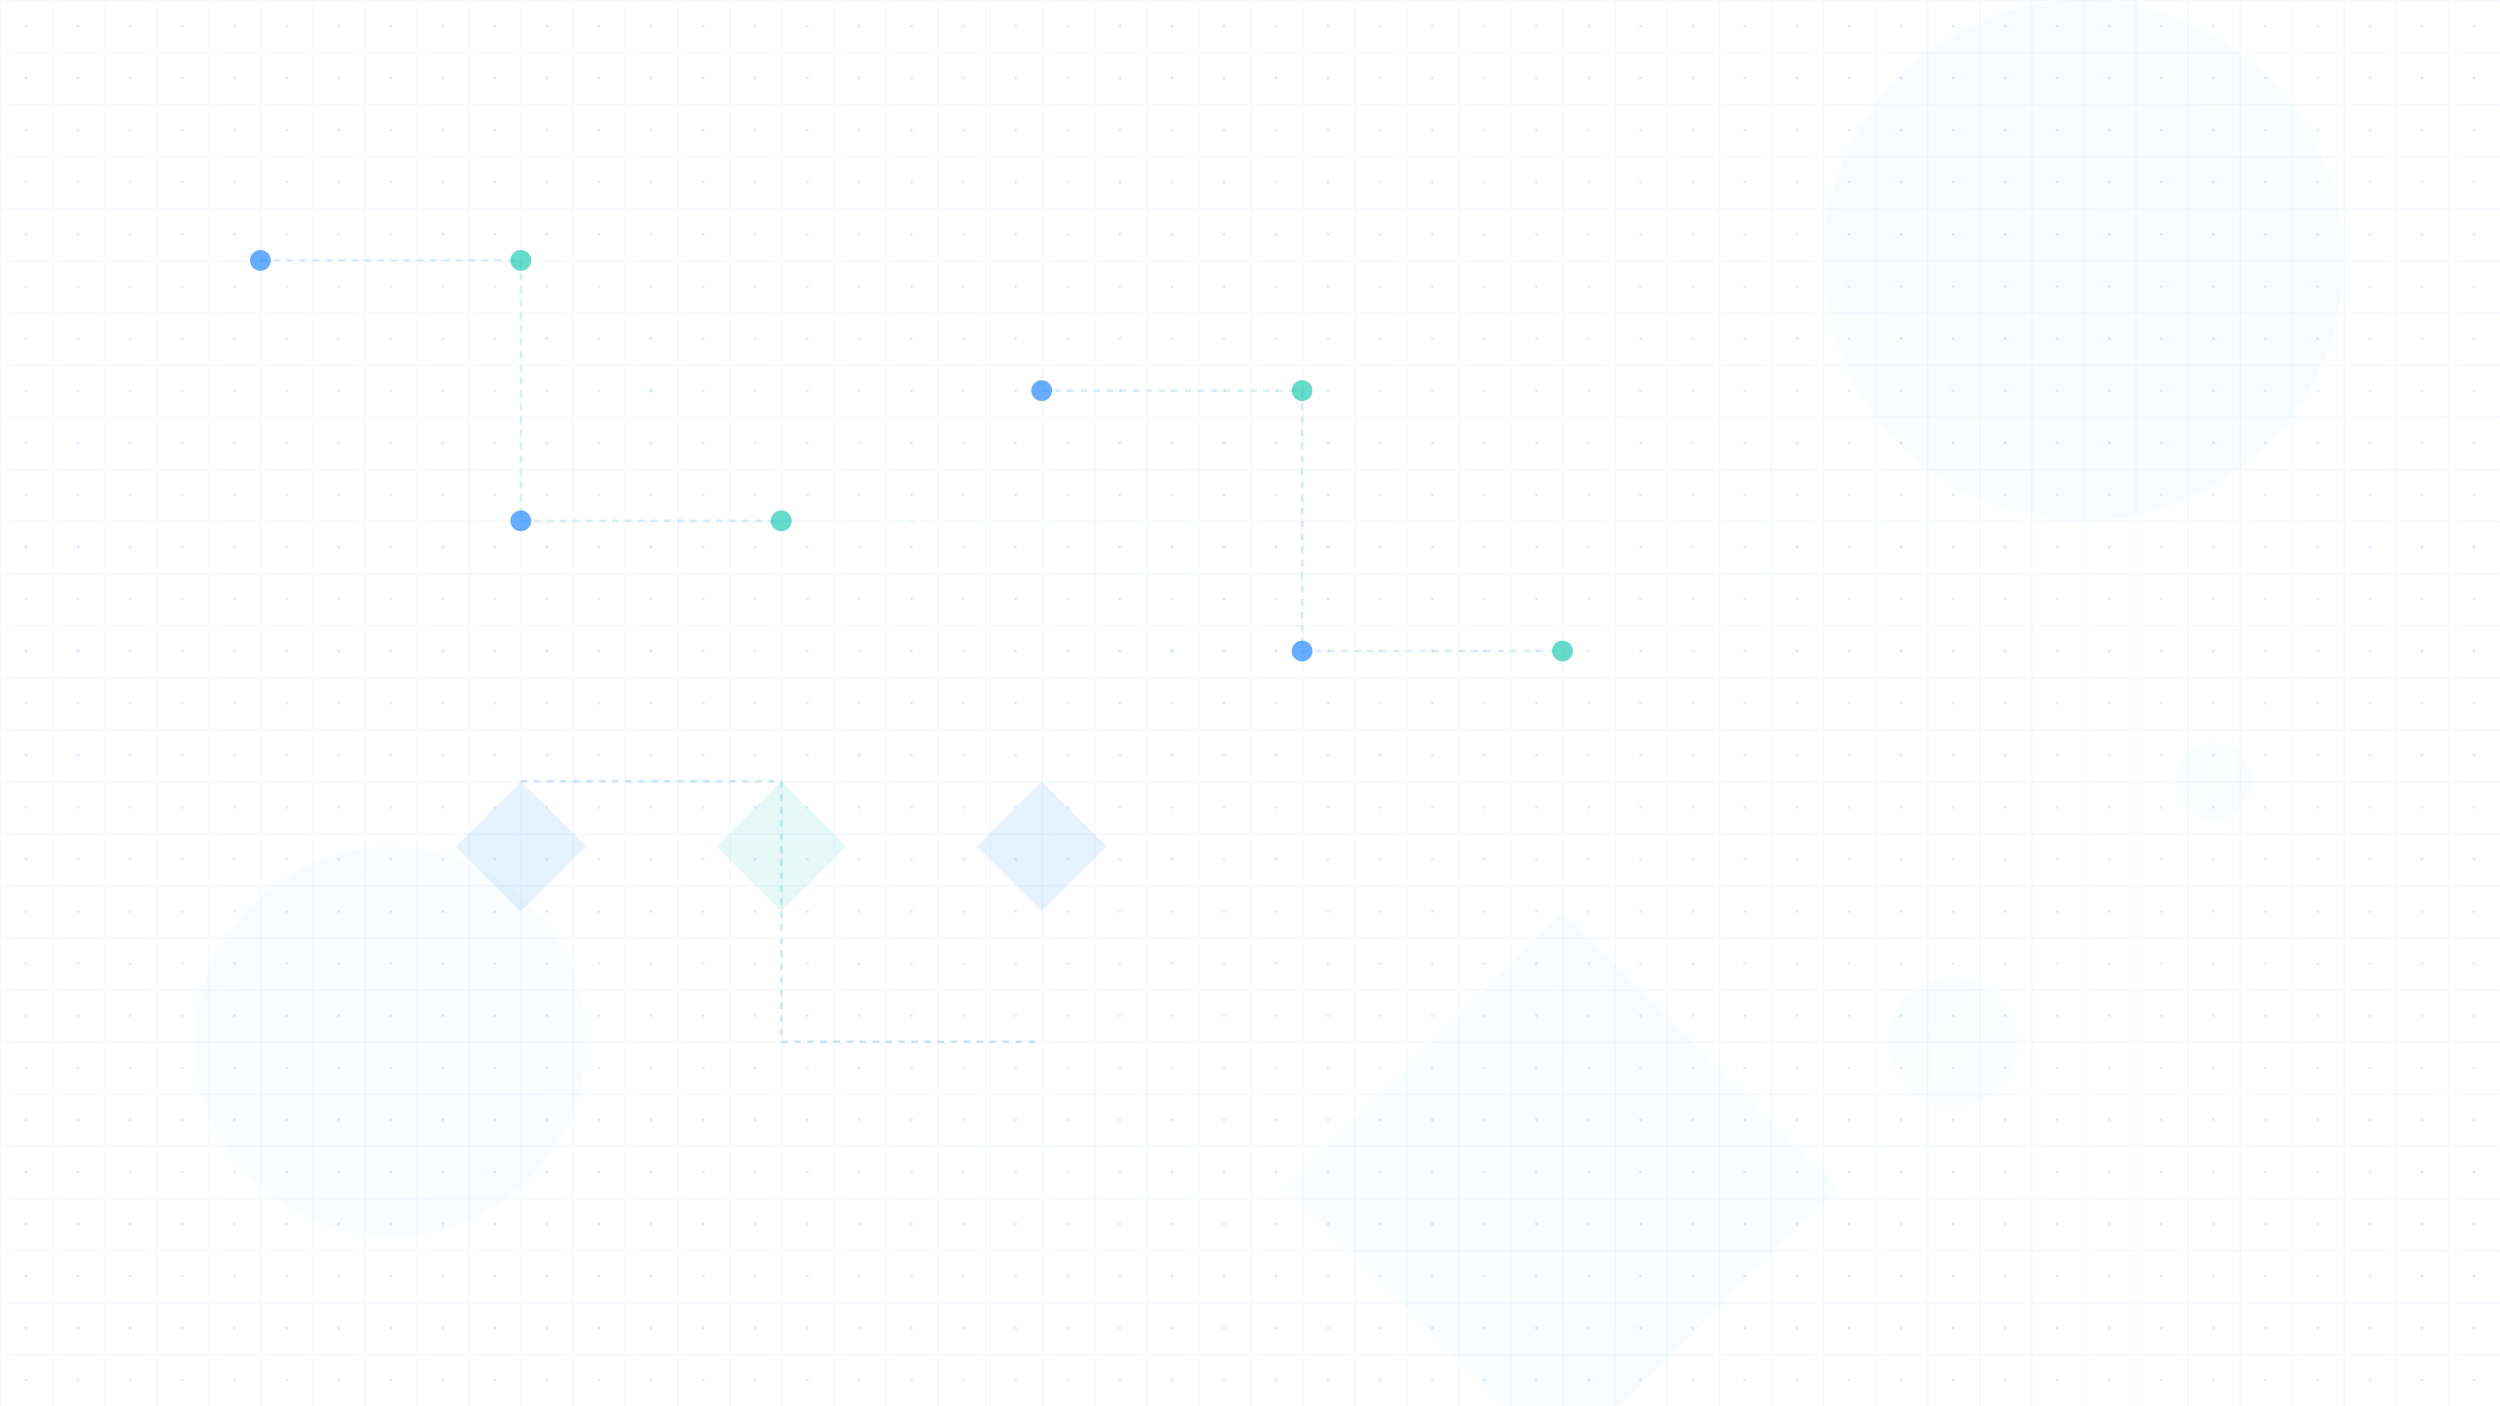 <?xml version="1.0" encoding="UTF-8"?>
<svg width="1920" height="1080" viewBox="0 0 1920 1080" xmlns="http://www.w3.org/2000/svg">
    <defs>
        <!-- Enhanced Grid Pattern -->
        <pattern id="grid" width="40" height="40" patternUnits="userSpaceOnUse">
            <path d="M 40 0 L 0 0 0 40" fill="none" stroke="rgba(0, 119, 255, 0.1)" stroke-width="1"/>
            <circle cx="20" cy="20" r="1" fill="rgba(0, 119, 255, 0.2)"/>
        </pattern>
        
        <!-- Enhanced Gradients -->
        <linearGradient id="gradient1" x1="0%" y1="0%" x2="100%" y2="100%">
            <stop offset="0%" style="stop-color:#0077FF;stop-opacity:0.15"/>
            <stop offset="50%" style="stop-color:#00C2A8;stop-opacity:0.15"/>
            <stop offset="100%" style="stop-color:#0077FF;stop-opacity:0.15"/>
        </linearGradient>
        
        <linearGradient id="gradient2" x1="100%" y1="0%" x2="0%" y2="100%">
            <stop offset="0%" style="stop-color:#00C2A8;stop-opacity:0.15"/>
            <stop offset="50%" style="stop-color:#0077FF;stop-opacity:0.15"/>
            <stop offset="100%" style="stop-color:#00C2A8;stop-opacity:0.15"/>
        </linearGradient>
        
        <!-- Enhanced Glow Effects -->
        <filter id="glow" x="-50%" y="-50%" width="200%" height="200%">
            <feGaussianBlur stdDeviation="20" result="blur"/>
            <feComposite in="SourceGraphic" in2="blur" operator="over"/>
        </filter>
        
        <filter id="glowStrong" x="-50%" y="-50%" width="200%" height="200%">
            <feGaussianBlur stdDeviation="30" result="blur"/>
            <feComposite in="SourceGraphic" in2="blur" operator="over"/>
        </filter>
        
        <!-- Animated Gradients -->
        <linearGradient id="animatedGradient1" x1="0%" y1="0%" x2="100%" y2="100%">
            <stop offset="0%" style="stop-color:#0077FF;stop-opacity:0.2">
                <animate attributeName="offset" values="0;1;0" dur="10s" repeatCount="indefinite"/>
            </stop>
            <stop offset="50%" style="stop-color:#00C2A8;stop-opacity:0.2">
                <animate attributeName="offset" values="0.5;1.5;0.5" dur="10s" repeatCount="indefinite"/>
            </stop>
            <stop offset="100%" style="stop-color:#0077FF;stop-opacity:0.2">
                <animate attributeName="offset" values="1;2;1" dur="10s" repeatCount="indefinite"/>
            </stop>
        </linearGradient>
    </defs>

    <!-- Base Grid with Animation -->
    <rect width="100%" height="100%" fill="url(#grid)">
        <animate attributeName="opacity" values="0.5;0.8;0.5" dur="5s" repeatCount="indefinite"/>
    </rect>
    
    <!-- Enhanced Abstract Tech Elements -->
    <g filter="url(#glow)">
        <!-- Complex Circuit Network -->
        <path d="M 200 200 L 400 200 L 400 400 L 600 400" 
              stroke="url(#gradient1)" 
              stroke-width="2" 
              fill="none" 
              stroke-dasharray="5,5">
            <animate attributeName="stroke-dashoffset" values="0;20" dur="2s" repeatCount="indefinite"/>
        </path>
              
        <path d="M 800 300 L 1000 300 L 1000 500 L 1200 500" 
              stroke="url(#gradient2)" 
              stroke-width="2" 
              fill="none" 
              stroke-dasharray="5,5">
            <animate attributeName="stroke-dashoffset" values="20;0" dur="2s" repeatCount="indefinite"/>
        </path>
        
        <!-- Additional Circuit Paths -->
        <path d="M 400 600 L 600 600 L 600 800 L 800 800" 
              stroke="url(#animatedGradient1)" 
              stroke-width="2" 
              fill="none" 
              stroke-dasharray="5,5">
            <animate attributeName="stroke-dashoffset" values="0;20" dur="3s" repeatCount="indefinite"/>
        </path>
        
        <!-- Enhanced Floating Nodes -->
        <g>
            <circle cx="200" cy="200" r="8" fill="#0077FF" opacity="0.6">
                <animate attributeName="r" values="8;10;8" dur="2s" repeatCount="indefinite"/>
            </circle>
            <circle cx="400" cy="200" r="8" fill="#00C2A8" opacity="0.6">
                <animate attributeName="r" values="8;10;8" dur="2s" repeatCount="indefinite"/>
            </circle>
            <circle cx="400" cy="400" r="8" fill="#0077FF" opacity="0.6">
                <animate attributeName="r" values="8;10;8" dur="2s" repeatCount="indefinite"/>
            </circle>
            <circle cx="600" cy="400" r="8" fill="#00C2A8" opacity="0.6">
                <animate attributeName="r" values="8;10;8" dur="2s" repeatCount="indefinite"/>
            </circle>
            <circle cx="800" cy="300" r="8" fill="#0077FF" opacity="0.6">
                <animate attributeName="r" values="8;10;8" dur="2s" repeatCount="indefinite"/>
            </circle>
            <circle cx="1000" cy="300" r="8" fill="#00C2A8" opacity="0.6">
                <animate attributeName="r" values="8;10;8" dur="2s" repeatCount="indefinite"/>
            </circle>
            <circle cx="1000" cy="500" r="8" fill="#0077FF" opacity="0.6">
                <animate attributeName="r" values="8;10;8" dur="2s" repeatCount="indefinite"/>
            </circle>
            <circle cx="1200" cy="500" r="8" fill="#00C2A8" opacity="0.6">
                <animate attributeName="r" values="8;10;8" dur="2s" repeatCount="indefinite"/>
            </circle>
        </g>
    </g>
    
    <!-- Enhanced Abstract Shapes -->
    <g opacity="0.15" filter="url(#glowStrong)">
        <circle cx="300" cy="800" r="150" fill="url(#gradient1)">
            <animate attributeName="opacity" values="0.15;0.25;0.15" dur="4s" repeatCount="indefinite"/>
        </circle>
        <circle cx="1600" cy="200" r="200" fill="url(#gradient2)">
            <animate attributeName="opacity" values="0.15;0.25;0.15" dur="4s" repeatCount="indefinite"/>
        </circle>
        <rect x="1200" y="700" width="300" height="300" fill="url(#gradient1)" transform="rotate(45 1200 700)">
            <animate attributeName="opacity" values="0.15;0.25;0.15" dur="4s" repeatCount="indefinite"/>
        </rect>
    </g>
    
    <!-- Enhanced Tech Icons -->
    <g opacity="0.1">
        <path d="M 400 600 L 450 650 L 400 700 L 350 650 Z" fill="#0077FF">
            <animate attributeName="opacity" values="0.1;0.2;0.1" dur="3s" repeatCount="indefinite"/>
        </path>
        <path d="M 600 600 L 650 650 L 600 700 L 550 650 Z" fill="#00C2A8">
            <animate attributeName="opacity" values="0.1;0.2;0.1" dur="3s" repeatCount="indefinite"/>
        </path>
        <path d="M 800 600 L 850 650 L 800 700 L 750 650 Z" fill="#0077FF">
            <animate attributeName="opacity" values="0.1;0.2;0.1" dur="3s" repeatCount="indefinite"/>
        </path>
    </g>
    
    <!-- Additional Floating Elements -->
    <g opacity="0.1">
        <circle cx="1500" cy="800" r="50" fill="url(#animatedGradient1)">
            <animate attributeName="cy" values="800;750;800" dur="5s" repeatCount="indefinite"/>
        </circle>
        <circle cx="1700" cy="600" r="30" fill="url(#animatedGradient1)">
            <animate attributeName="cy" values="600;550;600" dur="4s" repeatCount="indefinite"/>
        </circle>
    </g>
    
    <!-- Particle Effects -->
    <g opacity="0.05">
        <circle cx="500" cy="300" r="2" fill="#0077FF">
            <animate attributeName="opacity" values="0.05;0.2;0.05" dur="2s" repeatCount="indefinite"/>
        </circle>
        <circle cx="700" cy="400" r="2" fill="#00C2A8">
            <animate attributeName="opacity" values="0.05;0.2;0.05" dur="2s" repeatCount="indefinite"/>
        </circle>
        <circle cx="900" cy="500" r="2" fill="#0077FF">
            <animate attributeName="opacity" values="0.05;0.2;0.05" dur="2s" repeatCount="indefinite"/>
        </circle>
    </g>
</svg> 